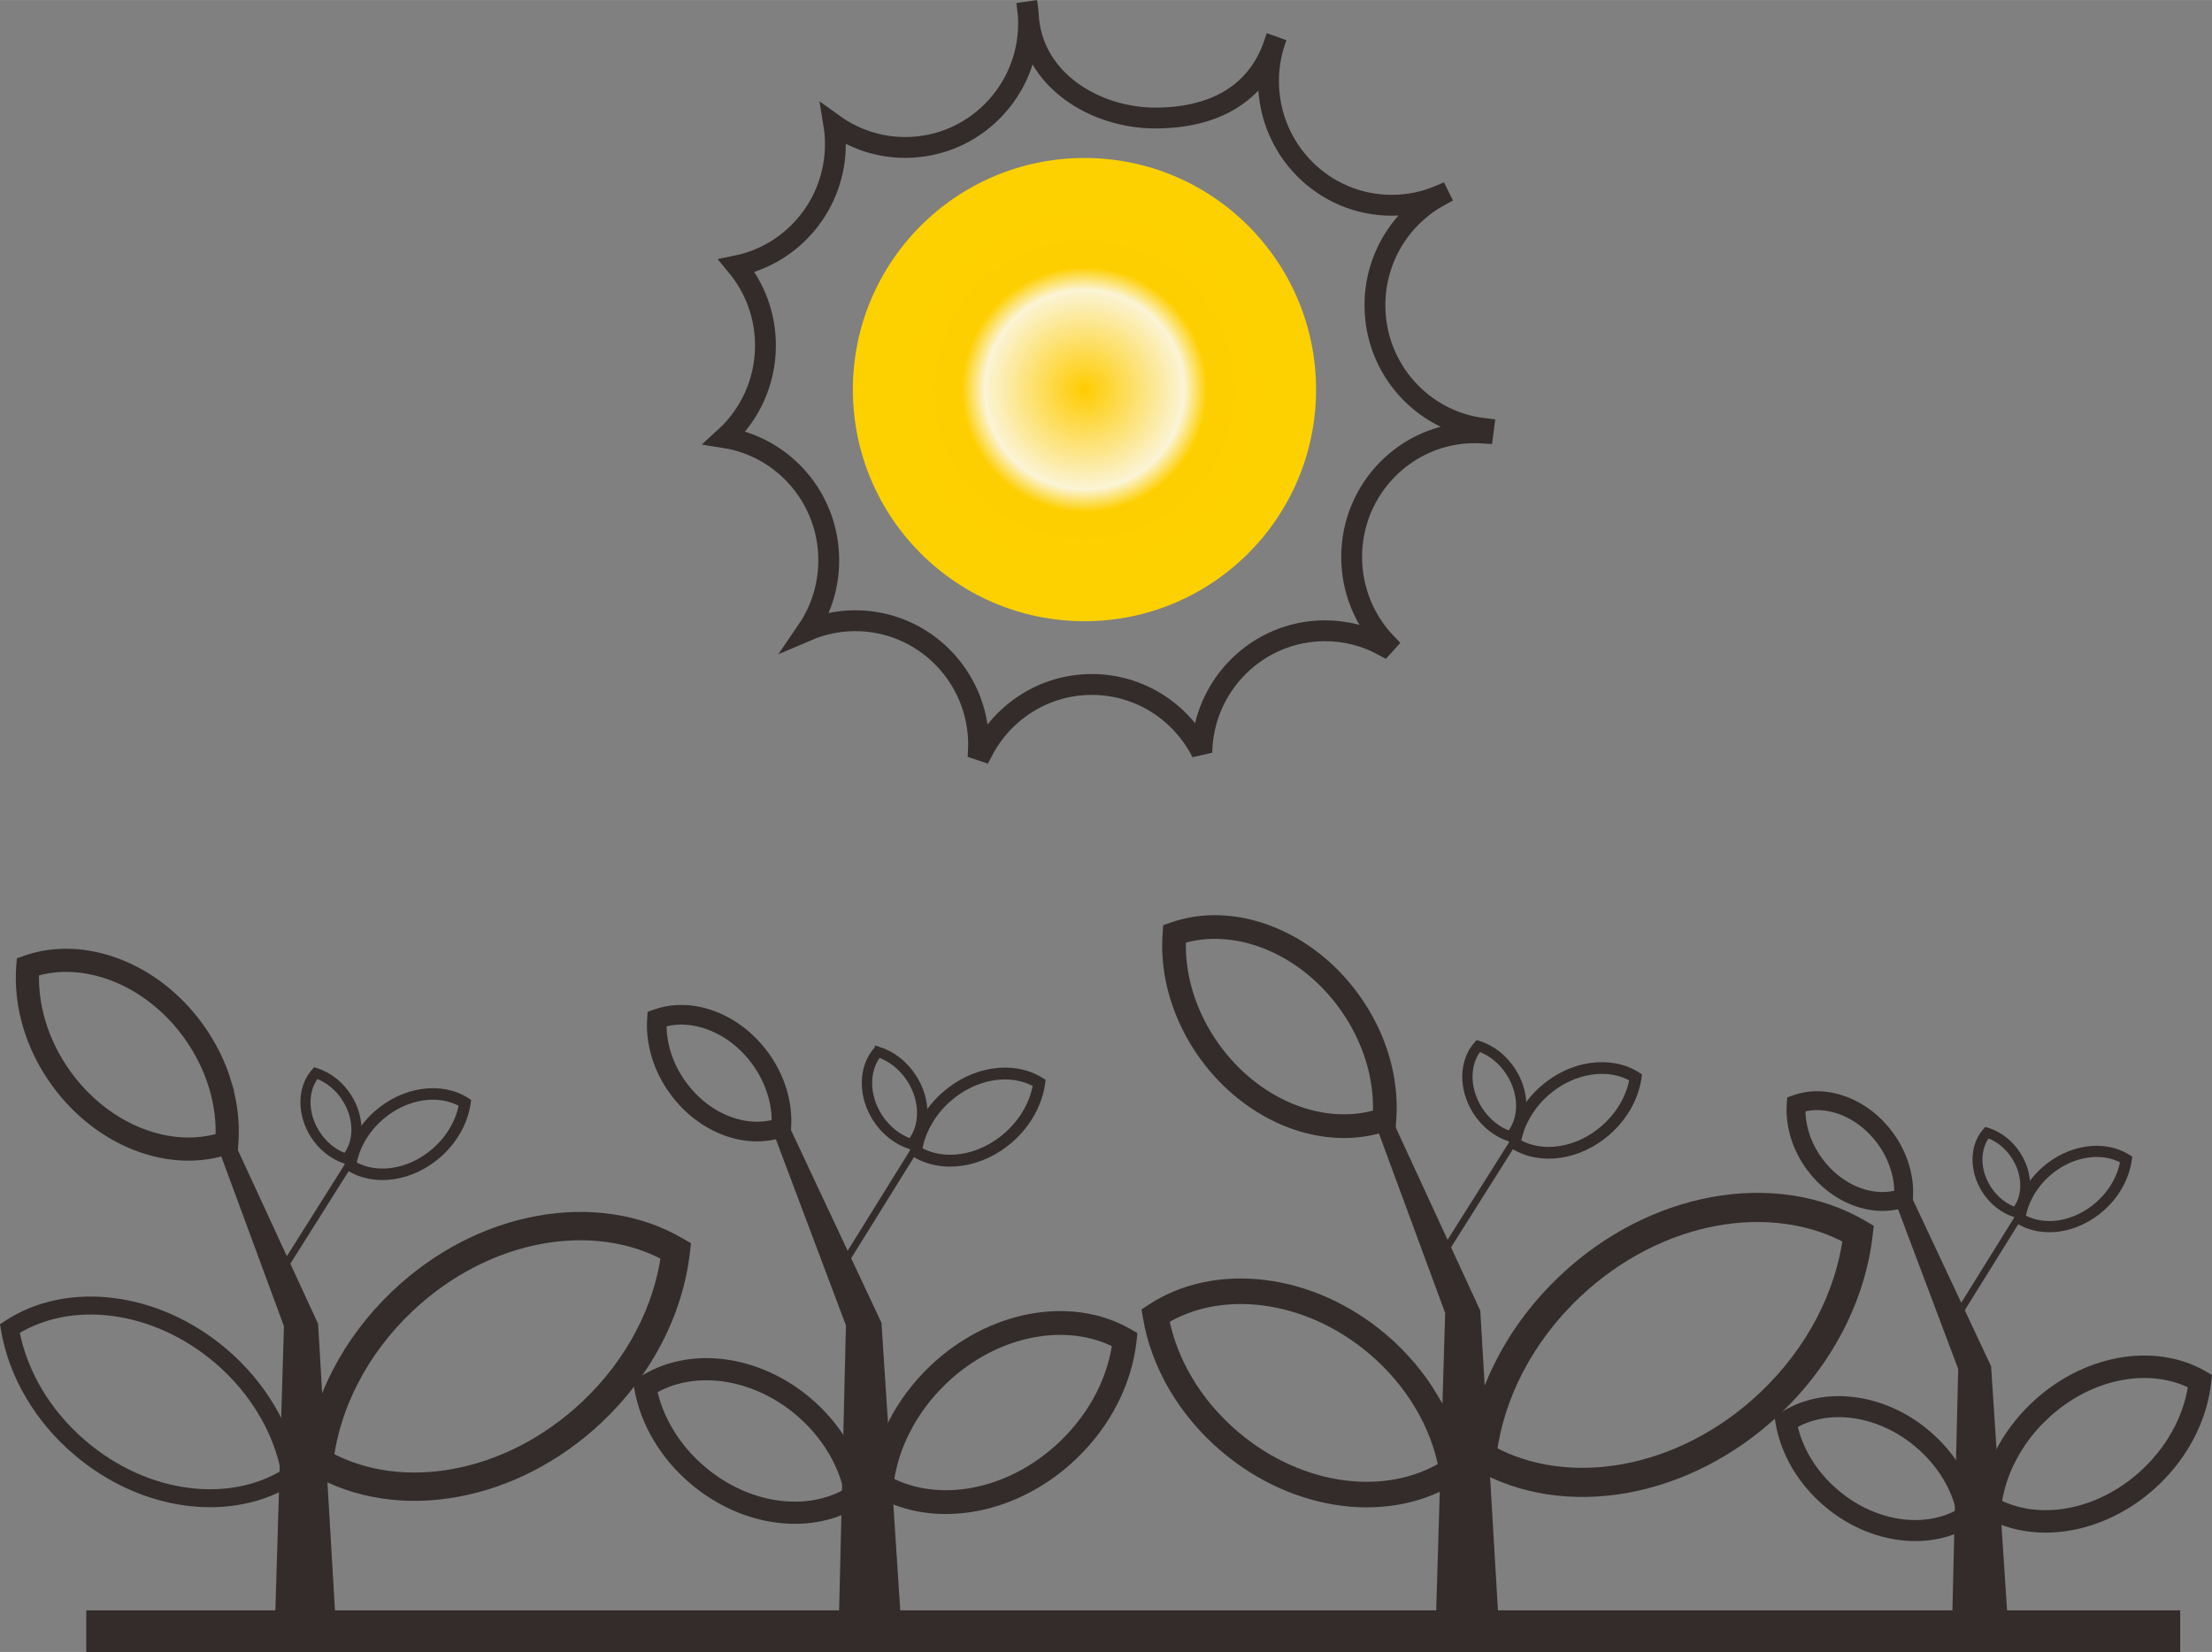 <?xml version="1.0" encoding="UTF-8"?>
<!DOCTYPE svg PUBLIC "-//W3C//DTD SVG 1.1//EN" "http://www.w3.org/Graphics/SVG/1.1/DTD/svg11.dtd">
<!-- Creator: CorelDRAW X7 -->
<svg xmlns="http://www.w3.org/2000/svg" xml:space="preserve" width="26.928mm" height="20.11mm" version="1.1" style="shape-rendering:geometricPrecision; text-rendering:geometricPrecision; image-rendering:optimizeQuality; fill-rule:evenodd; clip-rule:evenodd"
viewBox="0 0 53013 39588"
 xmlns:xlink="http://www.w3.org/1999/xlink">
 <rect x="0" y="0" width="53013" height="39588" fill="#808080" stroke="none"/>
 <defs>
  <style type="text/css">
   <![CDATA[
    .str1 {stroke:#332C2B;stroke-width:166.547}
    .str0 {stroke:#332C2B;stroke-width:333.291}
    .str2 {stroke:#332C2B;stroke-width:393.729}
    .str3 {stroke:#332C2B;stroke-width:499.839}
    .fil2 {fill:none}
    .fil1 {fill:#332C2B}
    .fil0 {fill:#332C2B;fill-rule:nonzero}
    .fil3 {fill:url(#id0)}
   ]]>
  </style>
  <radialGradient id="id0" gradientUnits="userSpaceOnUse" gradientTransform="matrix(1 -0 -0 1 0 0)" cx="25990.6" cy="9335.31" r="5550.2" fx="25990.6" fy="9335.31">
   <stop offset="0" style="stop-opacity:1; stop-color:#FFCC00"/>
   <stop offset="0.431" style="stop-opacity:1; stop-color:#FBF4D6"/>
   <stop offset="0.529" style="stop-opacity:1; stop-color:#FECF00"/>
   <stop offset="1" style="stop-opacity:1; stop-color:#FDD100"/>
  </radialGradient>
 </defs>
 <g id="Layer_x0020_1">
  <g id="_1766445231744">
   <g>
    <path class="fil0 str0" d="M7473 35015c80,-711 302,-1434 660,-2123l0 0c343,-660 812,-1288 1401,-1845l0 -1c998,-942 2185,-1528 3362,-1743 1209,-222 2409,-52 3388,522l98 57 -13 112c-80,713 -302,1436 -660,2123 -343,661 -812,1290 -1401,1846 -999,942 -2185,1528 -3362,1743 -1209,222 -2409,52 -3388,-522l-98 -57 13 -112zm967 -1963c-318,612 -523,1254 -609,1889 889,487 1965,625 3053,425 1112,-203 2236,-760 3186,-1656 560,-529 1006,-1126 1331,-1753 319,-613 524,-1255 609,-1889 -888,-486 -1964,-624 -3052,-425 -1112,204 -2237,760 -3186,1656l0 0c-560,528 -1005,1126 -1331,1753l-1 0z"/>
    <path class="fil0 str1" d="M7102 35331c-90,-540 -289,-1083 -590,-1594l0 0c-289,-490 -672,-951 -1145,-1352l0 0c-801,-679 -1731,-1078 -2638,-1195 -932,-120 -1841,58 -2565,536l-73 48 15 85c90,541 289,1084 590,1594 288,491 672,952 1145,1352 800,679 1730,1078 2637,1195 933,120 1842,-58 2566,-536l72 -48 -14 -85zm-818 -1460c268,455 450,937 541,1419 -658,407 -1474,556 -2313,448 -858,-110 -1739,-489 -2500,-1135 -449,-381 -814,-819 -1088,-1284 -268,-456 -451,-938 -542,-1418 659,-408 1475,-557 2313,-449 858,111 1739,489 2500,1135l1 0c449,381 813,819 1088,1285l0 -1z"/>
    <path class="fil0 str0" d="M5546 27391c36,-457 -17,-938 -159,-1415l1 0c-136,-456 -355,-908 -659,-1330l0 0c-514,-714 -1190,-1225 -1904,-1503 -734,-285 -1510,-324 -2195,-81l-68 24 -6 72c-35,458 17,940 159,1416 136,457 355,909 659,1330 514,713 1190,1225 1904,1503 734,285 1509,323 2194,80l69 -24 5 -72zm-371 -1352c126,424 178,853 155,1263 -618,198 -1311,155 -1972,-102 -675,-262 -1315,-748 -1804,-1426 -289,-401 -497,-830 -626,-1264 -127,-424 -178,-853 -155,-1262 617,-199 1311,-155 1971,101 676,263 1316,748 1805,1427l0 0c288,400 496,830 626,1263l0 0z"/>
    <polygon class="fil1 str2" points="7842,38788 7429,31772 5350,27270 7003,31749 6791,38783 6894,38788 2264,38788 2264,39392 52054,39392 52054,38788 47917,38788 47525,32792 45559,28605 47128,32773 46984,38788 35714,38788 35282,31456 33089,26706 34833,31432 34611,38788 21391,38788 20931,31749 18654,26900 20471,31727 20303,38788 "/>
    <g>
     <line class="fil2 str1" x1="6640" y1="30632" x2="8436" y2= "27783" />
     <path class="fil0 str1" d="M8344 27922c33,-223 110,-448 230,-662l0 0c115,-204 269,-397 460,-566l1 0c324,-286 703,-458 1076,-514 383,-56 759,9 1061,200l30 20 -5 35c-33,223 -110,448 -230,661 -115,204 -269,397 -460,566 -325,286 -704,458 -1077,514 -383,57 -759,-9 -1061,-200l-30 -19 5 -35zm325 -608c-107,189 -178,389 -211,588 274,163 612,217 956,166 352,-52 712,-216 1020,-488 182,-160 329,-344 438,-538 107,-189 178,-389 211,-588 -274,-162 -611,-217 -956,-166 -352,53 -712,216 -1020,488l0 0c-182,161 -329,344 -438,538l0 0z"/>
     <path class="fil0 str1" d="M7578 25678c150,47 297,126 430,232l0 0c128,101 244,229 339,379l0 1c161,254 237,535 234,798 -3,269 -90,521 -255,708l-17 18 -23 -7c-150,-47 -297,-126 -430,-232 -128,-101 -243,-229 -339,-379 -161,-255 -237,-536 -234,-798 3,-270 91,-522 256,-709l16 -18 23 7zm383 291c-119,-94 -248,-165 -382,-210 -142,171 -217,397 -220,640 -3,248 70,514 223,756 90,143 200,264 322,361 118,94 248,165 381,211 142,-171 217,-397 220,-640 3,-249 -69,-514 -223,-757l1 0c-91,-143 -201,-264 -322,-360l0 -1z"/>
    </g>
    <path class="fil0 str0" d="M21006 35588c52,-487 200,-982 443,-1455l-1 -1c232,-453 550,-885 951,-1269l0 0c680,-650 1490,-1056 2294,-1209 827,-156 1649,-46 2322,343l67 39 -8 77c-52,487 -201,983 -443,1456 -232,453 -550,886 -951,1269 -679,650 -1489,1056 -2294,1209 -827,157 -1649,46 -2321,-343l-67 -39 8 -77zm653 -1348c-215,421 -352,861 -408,1296 610,330 1347,419 2091,278 761,-144 1528,-530 2174,-1148 381,-364 684,-775 904,-1205 216,-422 353,-862 408,-1297 -610,-328 -1347,-418 -2091,-277 -760,144 -1528,530 -2174,1147l0 0c-381,365 -683,776 -903,1206l-1 0z"/>
    <path class="fil0 str0" d="M20614 35813c-70,-403 -222,-808 -450,-1189l1 0c-219,-365 -508,-708 -863,-1006l0 0c-602,-504 -1299,-798 -1978,-881 -698,-85 -1377,53 -1916,413l-54 36 11 64c70,404 221,809 449,1189 218,365 507,709 863,1006 601,504 1299,798 1978,881 697,85 1377,-53 1916,-414l54 -36 -11 -63zm-619 -1088c202,339 341,699 411,1058 -490,308 -1100,423 -1727,347 -642,-79 -1303,-358 -1875,-837 -338,-283 -613,-609 -820,-956 -203,-339 -342,-698 -412,-1057 490,-308 1100,-423 1728,-347 642,79 1303,358 1875,837l0 0c337,283 612,608 819,955l1 0z"/>
    <path class="fil0 str0" d="M18793 27022c21,-284 -14,-583 -104,-878l0 0c-86,-284 -224,-563 -414,-824l0 0c-323,-441 -744,-756 -1189,-926 -457,-174 -939,-195 -1363,-41l-43 15 -3 45c-20,284 14,583 104,878 86,283 224,563 415,824 322,441 744,756 1189,926 456,174 938,195 1363,41l42 -16 3 -44zm-236 -838c81,262 114,529 101,783 -382,126 -813,102 -1224,-55 -421,-160 -820,-460 -1127,-879 -181,-247 -312,-513 -394,-782 -80,-263 -114,-529 -101,-784 383,-126 814,-101 1225,55 420,161 820,460 1126,879l0 0c181,248 312,514 394,783l0 0z"/>
    <g>
     <line class="fil2 str1" x1="20071" y1="30523" x2="21991" y2= "27433" />
     <path class="fil0 str1" d="M21893 27583c34,-241 116,-485 244,-716l0 0c123,-221 288,-430 493,-614l1 -1c348,-311 757,-499 1159,-562 413,-64 820,5 1147,209l33 20 -5 38c-34,242 -116,485 -244,716 -123,222 -288,431 -493,615 -349,311 -758,500 -1160,562 -413,65 -820,-4 -1148,-208l-32 -21 5 -38zm347 -659c-114,206 -189,422 -224,638 297,173 662,230 1034,172 380,-59 768,-238 1099,-534 195,-175 352,-374 469,-584 114,-206 189,-422 224,-637 -297,-174 -662,-231 -1034,-173 -380,59 -768,238 -1099,534l0 0c-195,175 -352,374 -469,585l0 -1z"/>
     <path class="fil0 str1" d="M21051 25165c162,50 321,134 465,247l0 0c139,109 265,246 369,408l0 0c176,274 260,577 259,861 -2,291 -94,563 -271,766l-18 21 -25 -8c-163,-50 -322,-134 -466,-247 -139,-109 -265,-247 -369,-408 -176,-275 -260,-577 -258,-861 1,-291 94,-564 270,-767l18 -20 26 8zm415 312c-129,-101 -270,-177 -414,-225 -152,185 -232,430 -233,693 -2,268 78,555 245,815 99,154 219,284 351,388 128,101 269,177 413,225 152,-186 232,-431 233,-693 2,-268 -78,-555 -245,-816l0 0c-99,-153 -219,-283 -350,-387l0 0z"/>
    </g>
    <path class="fil0 str0" d="M35328 34878c85,-750 319,-1513 697,-2239l0 -1c361,-696 856,-1359 1478,-1946l0 -1c1053,-994 2306,-1613 3547,-1840 1276,-234 2542,-54 3575,551l103 61 -13 118c-85,751 -319,1514 -696,2240 -362,696 -857,1360 -1479,1947 -1054,994 -2305,1612 -3547,1840 -1276,233 -2542,54 -3575,-551l-103 -61 13 -118zm1021 -2072c-336,647 -552,1324 -642,1995 937,513 2072,658 3220,448 1174,-215 2360,-802 3362,-1748 591,-558 1061,-1188 1405,-1849 336,-647 552,-1324 642,-1994 -937,-513 -2072,-658 -3220,-448 -1174,215 -2360,802 -3362,1747l0 0c-591,558 -1061,1188 -1405,1850l0 -1z"/>
    <path class="fil0 str0" d="M34937 35212c-95,-570 -305,-1143 -623,-1682l1 0c-305,-517 -710,-1003 -1208,-1427l-1 0c-844,-716 -1825,-1138 -2783,-1261 -983,-126 -1943,62 -2706,566l-77 51 15 89c95,571 305,1144 622,1682 305,518 710,1004 1209,1427 844,716 1825,1137 2783,1261 983,126 1943,-62 2707,-566l76 -51 -15 -89zm-863 -1541c283,480 475,989 571,1497 -695,430 -1556,587 -2441,473 -905,-117 -1834,-517 -2637,-1198 -474,-402 -859,-864 -1148,-1355 -284,-480 -476,-988 -572,-1496 695,-430 1556,-587 2441,-473 905,116 1834,516 2638,1197l0 0c473,402 858,865 1147,1355l1 0z"/>
    <path class="fil0 str0" d="M33296 26834c37,-482 -18,-990 -168,-1493l0 0c-143,-482 -374,-959 -695,-1403l0 0c-542,-753 -1255,-1293 -2009,-1586 -774,-301 -1592,-342 -2315,-85l-73 25 -5 76c-38,483 17,991 167,1493 144,482 375,960 695,1404 543,752 1256,1293 2009,1586 775,301 1593,341 2316,85l72 -26 6 -76zm-392 -1426c133,447 187,899 163,1331 -651,210 -1383,164 -2080,-106 -712,-277 -1388,-790 -1904,-1505 -304,-423 -524,-876 -660,-1333 -134,-448 -188,-900 -164,-1332 652,-210 1384,-164 2080,107 713,277 1388,789 1904,1505l0 0c304,422 524,875 661,1333l0 0z"/>
    <g>
     <line class="fil2 str1" x1="34449" y1="30254" x2="36344" y2= "27248" />
     <path class="fil0 str1" d="M36247 27394c35,-235 117,-473 243,-698l0 0c121,-215 284,-419 486,-597l0 0c342,-302 743,-484 1136,-542 404,-60 801,9 1119,211l32 20 -5 37c-35,236 -116,473 -243,698 -121,215 -284,419 -486,597 -342,302 -742,484 -1136,542 -404,60 -800,-9 -1119,-211l-32 -20 5 -37zm343 -642c-112,201 -187,412 -223,622 290,171 646,229 1009,174 372,-55 752,-227 1077,-514 192,-170 347,-363 462,-568 112,-200 187,-411 223,-621 -290,-171 -646,-229 -1009,-174 -372,55 -752,227 -1077,514l0 0c-192,170 -346,363 -461,568l-1 -1z"/>
     <path class="fil0 str1" d="M35440 25027c158,50 312,132 453,244l0 0c135,108 257,242 357,401l1 0c170,269 250,565 247,842 -4,285 -96,550 -270,747l-17 20 -25 -8c-158,-50 -313,-133 -453,-245 -135,-107 -257,-241 -358,-400 -170,-269 -250,-565 -247,-842 4,-285 96,-550 270,-747l17 -20 25 8zm403 307c-125,-100 -262,-175 -402,-222 -151,180 -230,419 -233,675 -3,262 74,542 235,798 96,151 212,279 340,381 125,99 262,175 402,222 150,-180 230,-419 233,-675 3,-262 -74,-542 -235,-798l0 0c-96,-151 -212,-279 -340,-381l0 0z"/>
    </g>
    <path class="fil0 str0" d="M47589 36107c45,-421 173,-849 383,-1257l-1 -1c200,-391 475,-764 821,-1095l0 -1c587,-560 1286,-911 1981,-1043 714,-135 1423,-40 2004,296l58 34 -7 66c-45,421 -173,849 -382,1257 -200,391 -475,765 -821,1096 -587,561 -1286,911 -1981,1043 -713,136 -1423,40 -2004,-296l-58 -33 7 -66zm564 -1164c-186,363 -304,743 -352,1119 527,284 1163,361 1805,239 657,-124 1319,-457 1877,-990 329,-315 591,-670 781,-1041 186,-364 304,-744 352,-1120 -526,-283 -1163,-361 -1805,-239 -657,125 -1319,458 -1877,991l0 -1c-329,315 -590,670 -780,1042l-1 0z"/>
    <path class="fil0 str0" d="M47251 36300c-61,-347 -192,-697 -388,-1026l0 0c-188,-315 -438,-611 -745,-868l0 -1c-519,-435 -1121,-689 -1708,-760 -602,-74 -1188,45 -1654,357l-46 31 9 55c60,348 191,698 387,1027 189,315 439,611 746,868 519,435 1121,689 1708,760 602,74 1188,-45 1654,-357l46 -31 -9 -55zm-535 -939c175,293 295,603 356,914 -424,265 -950,365 -1492,299 -554,-68 -1124,-309 -1619,-723 -291,-244 -529,-525 -708,-824 -175,-293 -294,-603 -355,-914 423,-265 950,-365 1492,-299 554,68 1124,309 1618,723l0 0c292,244 529,525 708,824l0 0z"/>
    <path class="fil0 str0" d="M45679 28711c18,-246 -12,-504 -90,-759l0 0c-74,-244 -193,-486 -358,-711l0 0c-278,-381 -642,-653 -1026,-799 -395,-151 -811,-169 -1177,-36l-37 13 -3 39c-17,245 13,504 90,758 75,245 194,487 358,711 279,381 643,653 1027,800 394,150 810,168 1177,35l36 -13 3 -38zm-204 -724c70,227 99,456 88,676 -331,109 -703,88 -1058,-47 -363,-139 -708,-397 -972,-759 -157,-214 -270,-443 -341,-676 -69,-227 -98,-456 -87,-676 330,-109 703,-88 1058,48 363,138 708,396 972,758l0 0c156,214 269,444 340,676l0 0z"/>
    <g>
     <line class="fil2 str1" x1="46782" y1="31733" x2="48440" y2= "29066" />
     <path class="fil0 str1" d="M48355 29195c30,-208 100,-418 211,-618l0 0c106,-191 248,-372 426,-531l0 0c300,-269 654,-431 1001,-485 357,-56 708,4 991,180l28 17 -5 33c-29,209 -100,419 -210,618 -106,192 -249,373 -426,531 -301,269 -654,432 -1001,486 -357,55 -708,-4 -991,-180l-28 -18 4 -33zm300 -569c-99,178 -164,365 -194,550 257,150 572,199 893,150 328,-52 663,-206 949,-462 168,-151 304,-322 405,-504 98,-177 163,-365 193,-550 -256,-150 -571,-199 -892,-149 -329,51 -663,206 -949,461l0 0c-169,151 -304,323 -405,504l0 0z"/>
     <path class="fil0 str1" d="M47628 27107c140,44 277,116 402,214l0 0c120,94 229,212 318,352l0 0c152,237 225,498 224,743 -2,252 -82,487 -234,662l-16 17 -22 -7c-140,-43 -277,-115 -402,-213 -120,-94 -228,-212 -318,-352 -152,-237 -224,-498 -223,-743 1,-252 81,-487 234,-662l15 -17 22 6zm358 270c-111,-88 -232,-153 -357,-195 -132,161 -200,372 -201,599 -2,231 68,478 212,704 85,132 188,245 302,334 111,88 233,153 357,194 132,-160 201,-371 202,-598 1,-231 -68,-479 -213,-704l0 0c-85,-132 -188,-245 -302,-334l0 0z"/>
    </g>
   </g>
   <g>
    <path class="fil3" d="M25991 3785c3065,0 5550,2485 5550,5550 0,3066 -2485,5551 -5550,5551 -3066,0 -5551,-2485 -5551,-5551 0,-3065 2485,-5550 5551,-5550z"/>
    <path class="fil2 str3" d="M30532 1062l62 -181c-124,330 -193,687 -193,1061 0,1644 1322,2976 2953,2976 402,0 785,-80 1134,-227l4 8c-917,505 -1540,1486 -1540,2614 0,1524 1137,2780 2603,2955l-14 108c-64,-4 -129,-7 -194,-7 -1631,0 -2953,1333 -2953,2977 0,801 314,1529 825,2064l-58 64c-418,-229 -897,-359 -1406,-359 -1612,0 -2922,1301 -2953,2918 -487,-968 -1484,-1631 -2635,-1631 -1135,0 -2120,646 -2614,1592l-102 -34c2,-37 3,-73 3,-110 0,-1644 -1323,-2976 -2954,-2976 -411,0 -802,85 -1157,237 327,-479 519,-1059 519,-1685 0,-1485 -1080,-2716 -2491,-2939 598,-545 974,-1333 974,-2209 0,-727 -259,-1392 -688,-1909 1349,-276 2364,-1477 2364,-2917 0,-161 -12,-318 -37,-471 484,347 1075,551 1713,551 1631,0 2954,-1332 2954,-2976 0,-175 -15,-347 -44,-513l37 314c86,1566 1609,2470 3043,2470 1435,0 2446,-598 2845,-1765z"/>
   </g>
  </g>
 </g>
</svg>
